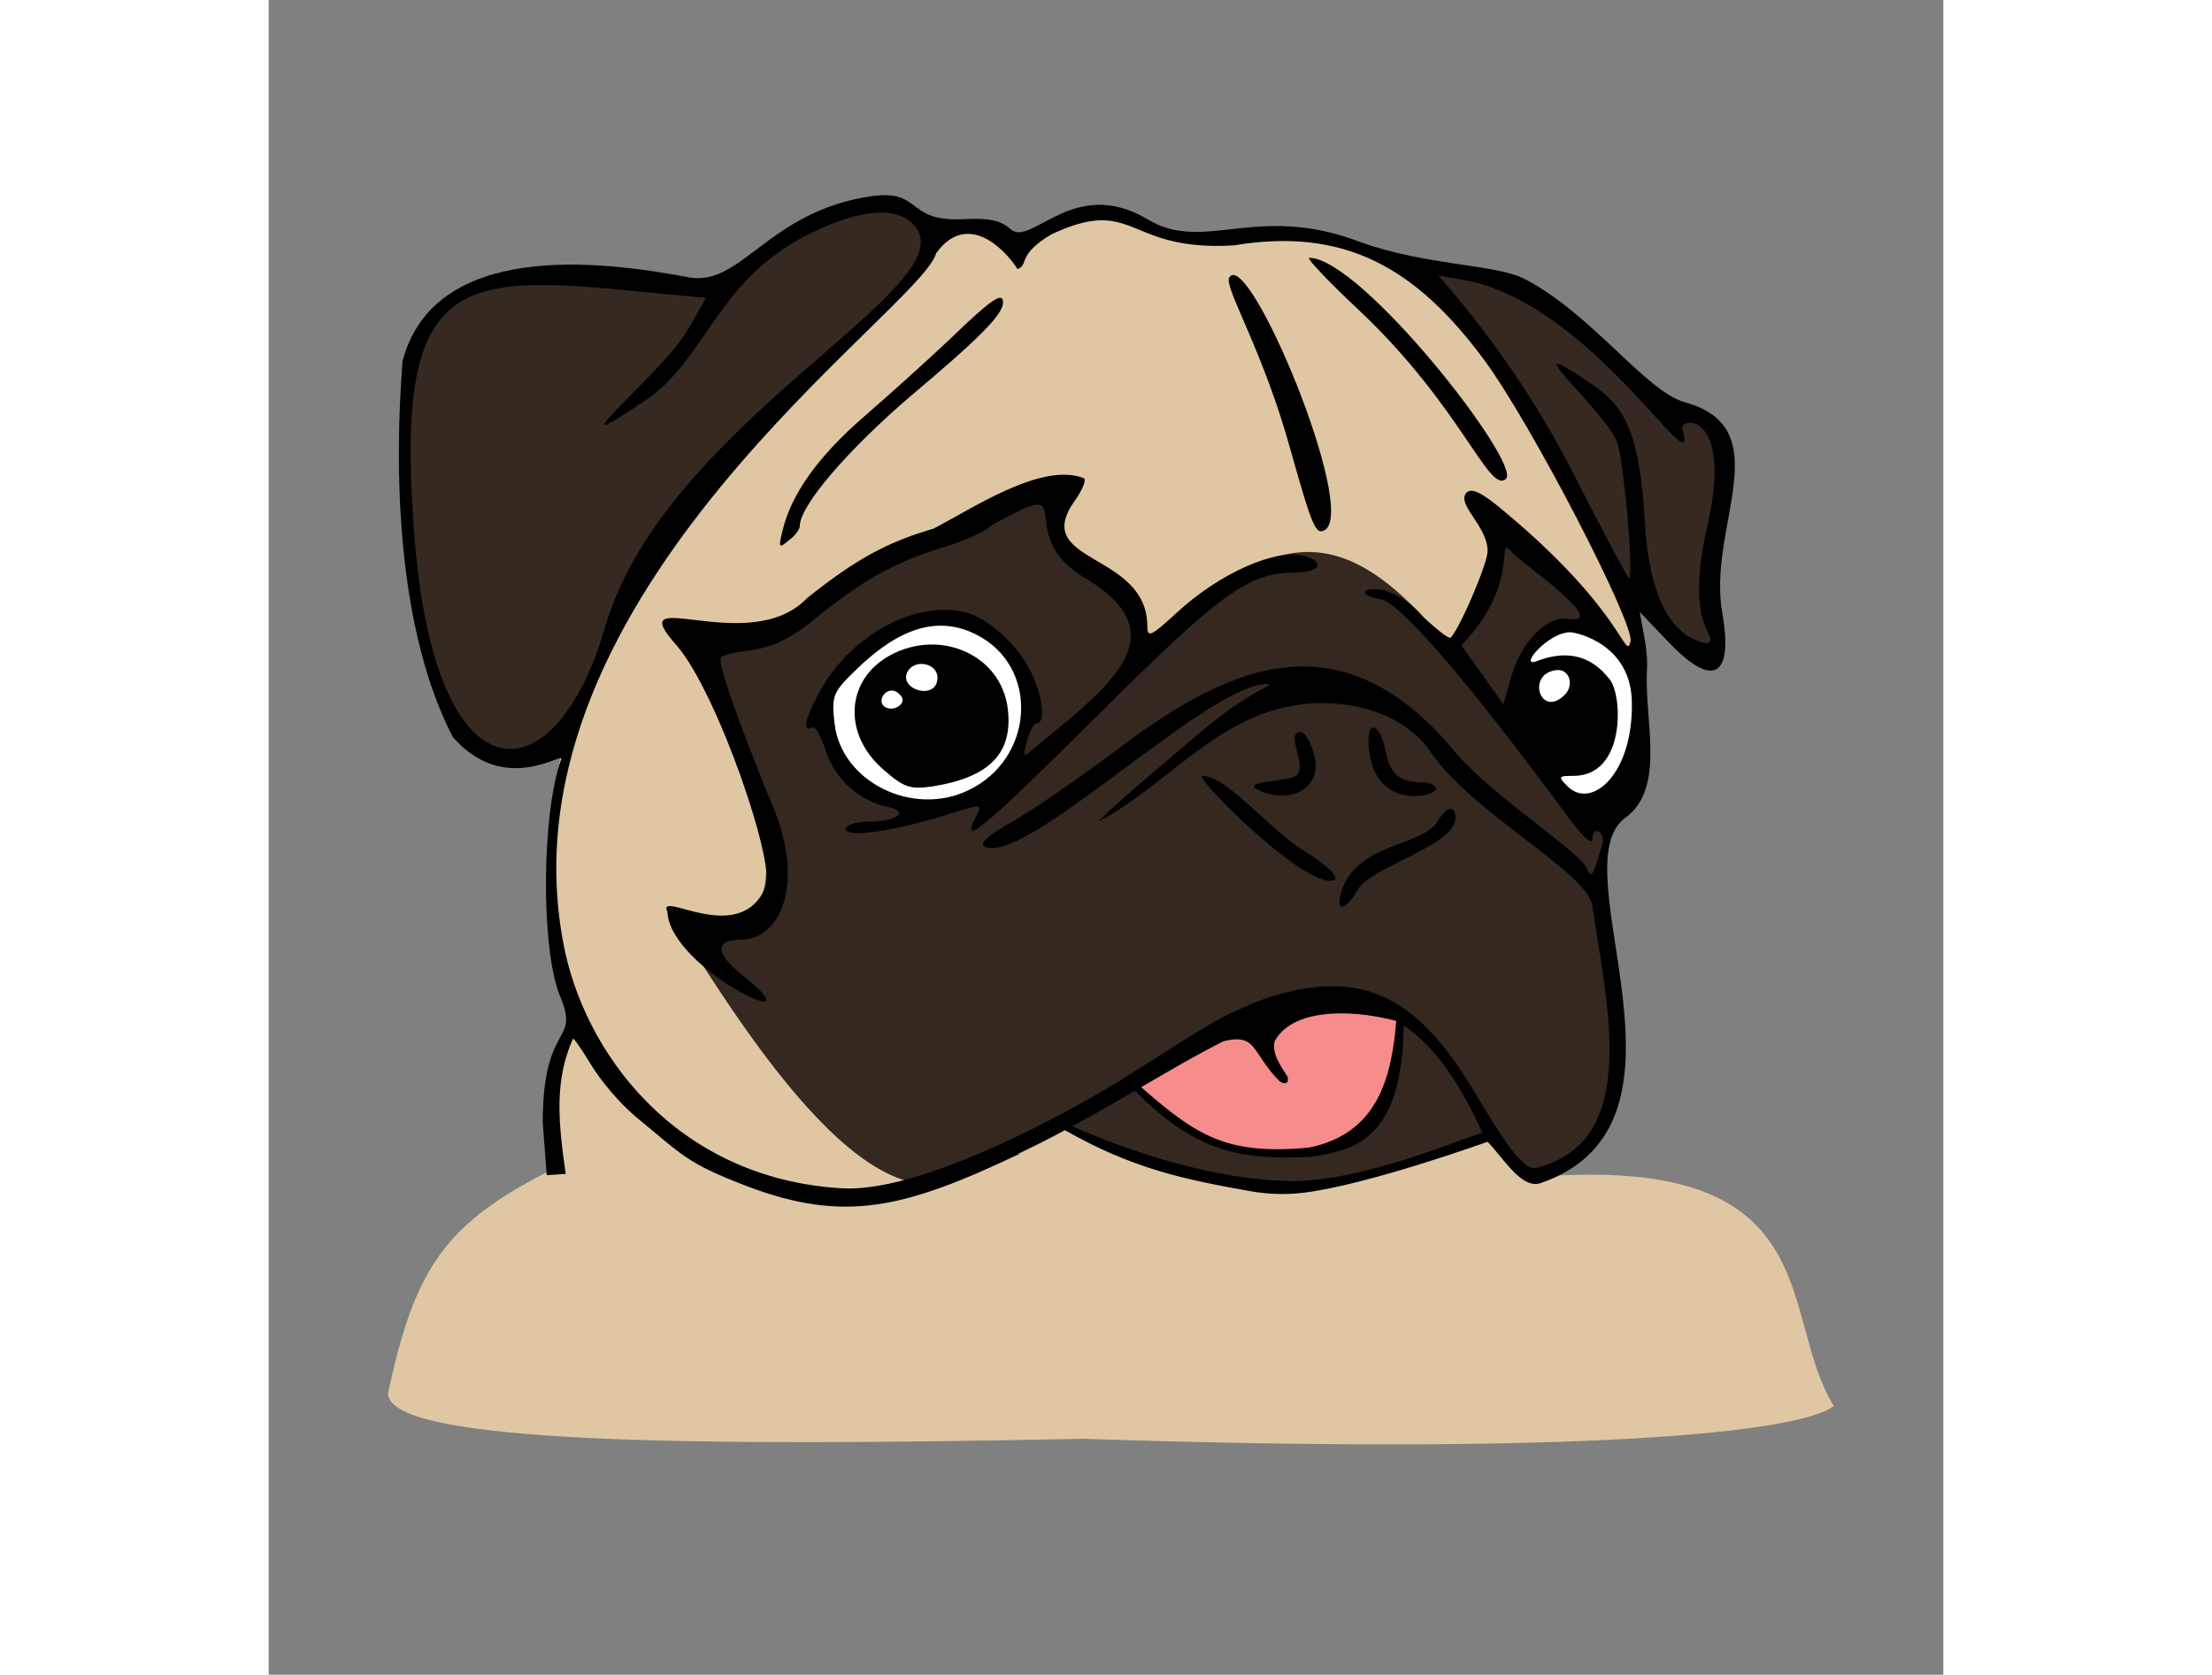 <svg
   fill="none"
   width="255.378pt"
   height="193.339pt"
   viewBox="0 0 255.4 255.4"
   preserveAspectRatio="xMidYMid"
   xmlns="http://www.w3.org/2000/svg">
  <rect x="0" y="0" width="255.4" height="255.4" fill="#808080" stroke="none"/>
  <style>
    @keyframes rotateSVG {
      0% {
        transform: rotate(0deg);
      }
      25% {
        transform: rotate(-4deg);
      }
      50% {
        transform: rotate(0deg);
      }
      75% {
        transform: rotate(4deg);
      }
      100% {
        transform: rotate(0deg);
      }
    }
    
    svg {
      animation: rotateSVG 4s ease-in-out infinite;
      transform-origin: center center;
    }
  </style>
  <path
     style="display:inline;fill:#e0c7a3;fill-opacity:1;stroke-width:0;stroke-dasharray:none"
     d="m 105.3,34.622 c 10.4,5 15.7,-6.9 39.2,2.8 38.4,-6.1 45.4,14.8 62.2,52.6 7.9,31.4 -13.4,47.4 -11,89.3 42.3,-2.5 34.5,21.4 43,35.1 -5.3,4.1 -38.8,7.5 -114.5,5 -59.1,1.2 -105.8,0.8 -106,-6.9 4.1,-19.4 8.9,-26.1 25.3,-34.3 -0.7,-7.2 -0.9,-14.4 3.4,-21.6 -2.7,-12.3 -6,-24.7 -1.9,-43.6 7.8,-31.2 27.9,-61.7 60.2,-78.4 z"
     id="color" />
  <path
     style="display:inline;fill:#342821;fill-opacity:1;stroke-width:0;stroke-dasharray:none"
     d="m 63.6,95.622 c 14.9,4.2 33.5,-13.5 57.3,-21.4 -0.2,2.8 -0.5,5.7 -0.7,8.5 8.6,6.2 9.4,6.6 13.2,15.6 19.8,-17.4 29.8,-20.5 47,0.7 4.6,-6.9 5.2,-12 7.8,-18 6.8,5.2 11.3,7.8 15.1,15.1 -0.2,72.6 9.2,77.2 -11.9,82.6 -8.4,-11.2 -1.2,-3.8 -22.4,0.2 -47.2,7.5 -41.1,-18.3 -60.9,-1.1 -14.7,12.3 -34.6,-18.7 -46.9,-38.6 29.1,9.5 6.7,-31.9 2.4,-43.6 z"
     id="face" />
  <path
     style="display:inline;fill:#f68c8c;fill-opacity:1;stroke-width:0;stroke-dasharray:none"
     d="m 131.9,165.022 c 16.4,-13.7 34.1,-16.2 40,-10.2 1.3,7.2 -1.5,14.9 -5.3,17.9 -12.5,7.1 -27.2,1.3 -34.7,-7.8 z"
     id="tongue" />
  <path
     id="eye"
     style="display:inline;fill:#ffffff;fill-opacity:1;stroke-width:0;stroke-dasharray:none"
     d="m 189.8,107.722 c 5.7,-25.6 23.1,-2.6 19.5,4.8 -4.5,15.2 -15.3,10.3 -19.5,-4.8 z m -106.2,1 c 19.7,-32.1 36.3,-2.6 32.3,-0.2 -5.9,23.9 -30.7,14.4 -32.3,0.2 z" />
  <path
     id="ear"
     style="fill:#352922;fill-opacity:1;stroke-width:0;stroke-dasharray:none;paint-order:fill markers stroke"
     d="m 44.1,113.922 c 14.6,-41.9 59.1,-71.4 57,-78.7 -5.8,-8 -8.1,-2.7 -12.2,-4.1 -40.6,27.2 -18.9,-0.1 -61.4,14.3 -7.8,10 -4.9,20.9 -7,31.1 2.2,19 5.7,45.1 23.6,37.4 z M 174.3,39.722 c 16.4,14.1 21.4,35.9 29.3,43.5 4.4,7.6 4.7,11.1 17.1,17.1 -1.3,-12 0.7,-22.2 1.4,-34.2 -12.2,-5.4 -32.7,-27 -47.8,-26.4 z" />
  <path
     id="paws"
     style="display:inline;opacity:1;fill-rule:evenodd;stroke-width:0;paint-order:fill markers stroke"
     d="m 50.6,179.922 c 16.3,-0.1 34.1,11 31,24.7 0,11 -6.4,13.8 -8.4,14.4 -5.4,0.7 -5.7,0.3 -5,-1.9 0.7,-2.2 1.1,-7.2 0.4,-9.6 -0.3,-1.1 -1.1,-1.1 -1.7,-0.4 -0.7,0.7 -1.3,2.3 -1.5,4.3 -0.4,4 -4.1,8.5 -8.3,8.1 -3.8,-0.9 -4.4,-2.7 -4.2,-6 0.1,-1.2 0.8,-5.2 -0.1,-7.7 -0.4,-1.2 -4.2,-3.2 -4,3.6 -0.8,6.9 -0.6,8.6 -8.5,8.6 -3,-0.2 -3.2,0.3 -5.4,-2.5 -1.5,-2 -1.3,-5.9 -3.8,-7.3 -2.1,-1.1 -3.3,1.4 -2.2,4.7 1.2,3.3 0.2,4 -3.6,3.8 -9.9,-0.6 -5.3,-36.5 25.4,-36.8 z m 143.7,41 c 23.4,-2.4 58.6,-1 60.5,-3.4 3.1,-4.3 -6.9,-4.5 -8.9,-4.2 -7.7,0 -7.7,0 -8.8,-7 -1.1,-6.7 -3.7,-15.2 -10,-21 -2.2,-2.1 -7.3,-7.1 -22.6,-7.4 v 0 c -2.2,0 -4.6,0 -7.2,0.2 -28.1,8.4 -26.9,19 -24.5,33.2 3.4,6.4 -94.9,8.9 -90.2,0.2 2.4,-14.2 3.6,-24.8 -24.5,-33.2 -2.6,-0.2 -5,-0.2 -7.2,-0.2 -15.3,0.3 -20.3,5.3 -22.6,7.4 -6.3,5.8 -9,14.2 -10,21 -1.1,7 -1.1,7 -8.8,7 -1.9,-0.3 -12,-0.1 -8.9,4.2 1.9,2.3 31.4,0.3 60.5,3.4 29.1,3.1 109.7,2.2 133.1,-0.2 z m 10.7,-41.2 c 30.7,0.2 35.3,36.1 25.4,36.8 -3.9,0.2 -4.8,-0.5 -3.6,-3.8 1.2,-3.3 -0.1,-5.8 -2.2,-4.7 -2.5,1.3 -2.2,5.3 -3.8,7.3 -2.3,2.8 -2.4,2.3 -5.4,2.5 -7.9,0 -7.7,-1.8 -8.5,-8.6 0.1,-6.9 -3.6,-4.9 -4,-3.6 -0.9,2.5 -0.1,6.6 -0.1,7.7 0.2,3.3 -0.4,5 -4.2,6 -4.2,0.4 -7.9,-4.1 -8.2,-8.1 -0.2,-2.1 -0.8,-3.6 -1.5,-4.3 -0.7,-0.7 -1.4,-0.7 -1.7,0.4 -0.7,2.5 -0.3,7.4 0.4,9.6 0.7,2.2 0.4,2.5 -5,1.9 -2,-0.6 -8.4,-3.3 -8.4,-14.4 -3.1,-13.7 14.6,-24.8 31,-24.7 z" />
  <path
     id="outline"
     style="display:inline;fill:#000000;fill-opacity:1;stroke-width:0;stroke-dasharray:none"
     d="m 141.7,160.122 c 9.7,-3.8 7.3,-0.4 12.5,4.8 1.6,0.9 1.2,-0.7 1.2,-0.7 v 0 c -1,-1.6 -2.4,-3.4 -2,-5.4 2.5,-4.7 10.7,-5.2 18.7,-3.1 -9.2,-6.4 -26.6,0.7 -30.5,4.4 z m -10.6,5.2 c 9.4,9.7 15.7,11.7 27.7,11.1 7,-1 14.1,-2.7 14.3,-20.2 1,-0.6 -1.1,-0.9 -1.1,-0.9 -0.7,9.1 -2.9,17.6 -13.4,19.7 -13.2,1.2 -17.5,-2.1 -27.1,-10.6 -1,-0.2 -1.3,0.2 -0.5,0.8 z m 47.2,-40.1 c -2.3,3.9 -12.5,3.3 -14.7,10.8 -1,3.1 0.7,2.9 2.4,-0.2 1.8,-3.6 15,-6.8 15,-11.1 0,-2 -1.3,-1.8 -2.7,0.5 z m -16.4,9.1 c 1.9,0 0.3,-1.9 -4.2,-4.7 -4.9,-3 -11.6,-11.3 -15.3,-11.3 -1.4,0 14.4,16 19.5,16 z m -5.2,-22.4 c -0.9,1 1.5,5 0.1,6.3 -1.2,1.1 -9.6,0.8 -5.3,2.5 4.9,1.9 9.1,-0.9 8,-5.3 -0.7,-3 -2,-4.5 -2.8,-3.5 z m 11.1,2.3 c 0.9,9.4 10.2,7.3 10.2,6.1 0,-0.6 -0.9,-1 -1.9,-1 -3.6,0 -5,-1.2 -5.7,-4.5 -0.9,-4.8 -3.1,-5.3 -2.6,-0.6 z m -73,-14.3 c -6.8,3.7 -7.3,12 -1.1,17.4 3.2,2.8 4.1,3.1 7.6,2.6 8.7,-1.4 12.3,-5.1 11.4,-12 -1.1,-8.1 -10.3,-12.1 -17.9,-8 z m 7.2,3.4 c 0,3.7 -6.2,1.8 -4.5,-1 1.2,-1.9 4.5,-1.1 4.5,1 z m -5.5,2.9 c 0.8,1.1 -1.2,2.4 -2.5,1.6 -1.6,-1 0.7,-4 2.5,-1.6 z m 4.9,-25.6 c -7.2,2.1 -11.9,4.7 -19.3,10.6 -8.9,9.3 -28.8,-2.7 -19.8,7.3 6.2,7.3 15,33.1 13.5,36.7 -3.9,9.4 -16.6,0.3 -15,3.8 0.4,8.9 23.6,19.5 11.7,9.9 -4.3,-3.3 -4.6,-5.6 -0.7,-5.6 6.3,0 9.8,-8.3 5.4,-19.6 -0.2,-0.4 -9.3,-22.5 -8.2,-23.5 3.3,-1.8 6.8,0.5 14.5,-6 14.8,-12.1 20,-9.2 27.1,-14.3 14,-7.8 2.2,1.6 14.2,8.4 14.6,8.9 2.4,17.1 -9.3,26.8 -0.8,0.6 0.7,-4.8 1.6,-4.8 1.3,0 1.1,-3.3 -0.5,-7.1 -1.8,-4.3 -6.5,-8.8 -10.2,-9.8 -7.1,-1.9 -16.5,2.8 -21.5,10.6 -2.8,4.5 -3.8,8 -2,6.9 0.4,-0.3 1.3,1.2 2,3.4 1.3,4.3 5.1,7.8 9.4,8.7 3.6,0.7 1.6,2.3 -3,2.3 -1.8,0 -3.3,0.5 -3.3,1.1 0,1.4 7.1,0.4 15.2,-2.1 5.7,-1.8 5.7,-1.8 4.7,0.2 -2.7,5.1 1.3,1.7 18.3,-15.2 18.9,-18.8 23.1,-21.9 30.1,-22 3.9,0 5,-1.5 1.8,-2.5 -4.3,-1.3 -13,2.5 -19.7,8.7 -3.8,3.5 -4.4,3.8 -4.4,2 0,-11.4 -17.9,-9.5 -11.1,-19.1 1.1,-1.5 1.9,-3.3 1.4,-3.5 -6.4,-2.5 -16.9,4.6 -22.9,7.7 z m 6.6,16.2 c 9.6,4.9 8.8,18.9 -1.3,23.7 -8.5,4.1 -19.4,-1.3 -20.4,-10.2 -0.5,-4.2 -0.2,-4.8 3.1,-8 6.8,-6.7 12.8,-8.5 18.6,-5.5 z m -4,-45.2 c -3.6,3.4 -9.6,8.8 -13.3,12 -6.8,5.9 -11,11.7 -12.3,17.2 -0.7,2.7 -0.6,2.9 0.9,1.6 1,-0.7 1.7,-1.7 1.7,-2.2 0,-3.1 7.3,-11.6 17,-19.9 10.6,-8.9 14,-12.4 14,-14.2 0,-1.7 -1.8,-0.5 -8,5.5 z m 42.5,-9.3 c -0.9,1.4 5.2,11.1 9.4,26.5 3.3,11.7 3.8,12.8 5.2,12 5,-3.2 -11.7,-43.2 -14.6,-38.5 z m 19.8,5 c 15.6,14.7 19.8,28.1 22.4,25.7 2.4,-2.4 -22.1,-33.7 -30,-33.7 -0.5,0 2.9,3.6 7.6,8 z M 44.9,143.622 C 35,90.522 99.4,47.322 101.8,38.622 c 4.6,-6.4 10.3,-0.9 12.4,2.4 1.8,-0.6 -0.2,-2.1 5.2,-5.3 12.9,-6 11.2,2.7 27.8,1.7 16.8,-2.8 27.7,3.3 38.2,17.5 7.1,9.6 22.9,40.1 22.3,42.9 -0.8,3.2 -0.9,-4.5 -19.1,-19.7 -3.4,-2.9 -5.1,-3.8 -5.9,-3 -1.7,1.7 3.2,5.1 3.2,8.9 0,1.9 -4.1,11.5 -5.6,13.2 -0.3,0.3 -2.1,-1.2 -4.2,-3.1 -5.7,-6.7 -12.4,-3.8 -6.8,-2.8 2.8,0 13.1,11.9 28.9,33.3 2.2,3 3.7,4.4 3.7,3.3 0,-2.2 2,-1.1 1.5,0.9 -1.7,5.3 -1.5,5.2 -2.6,3.2 -1.9,-2.8 -15.9,-12 -20.4,-18 -16.8,-19.6 -33.2,-13.1 -50.6,0 -5.7,4.3 -12.8,9.2 -15.7,10.9 -5.3,2.9 -6.5,4.4 -3.7,4.4 7.7,0 33.7,-25.3 41.9,-25 1.5,0.3 -1.8,0 -11.9,8.8 -4.9,4.2 -11.1,9.3 -13.9,12.2 11.5,-6.1 18.9,-17.5 33.3,-18.1 12.2,-0.2 16.7,6.4 17.3,7.3 6.3,9.5 24.5,18.7 24.8,23.8 2.3,15.5 7.3,35.8 -8.6,39.8 -2.2,0.5 -5.6,-5.4 -8.7,-10.4 -8.5,-14.6 -16.9,-21.2 -33.8,-15 -5.9,2.5 -5.9,2.5 -19.4,11.1 -4.9,3.2 -30.5,18.2 -44,17.4 -25.4,-1.5 -39.5,-20.9 -42.5,-37.6 z m 69.5,32.3 c 31.5,-14.9 53.9,-40.6 70.7,-3.2 -5.5,1.9 -18.7,7.3 -28.6,7.4 -11.9,0 -25.4,-4.5 -34.7,-8.7 -2.4,-1.9 -1.1,0.6 -0.6,0.8 10.6,6.1 18.8,7.7 28.3,9.4 2.7,0.5 5.4,0.6 8.1,0.3 9.7,-1.1 28.3,-7.8 28.3,-7.8 2.5,2.6 5.2,7.3 8.1,6.3 26.4,-9.1 2.6,-48.2 12.9,-55.7 6.2,-4.5 2.9,-14.8 3.3,-22.4 0.2,-3 -0.6,-6 -1.1,-9 l 4.3,4.5 c 6.8,7.2 10,5.6 8.3,-4.3 -2.4,-13.1 8.9,-28.2 -5.8,-32.2 -5.9,-1.7 -14.1,-13.4 -24.2,-18.7 -4.5,-2.4 -14.8,-2 -25.2,-5.7 -15.9,-6.1 -23.8,1.8 -32.5,-3.5 -11.3,-6.7 -17.7,4.4 -20.9,1.5 -1.4,-1.3 -3.3,-1.7 -7,-1.5 -9.1,0.5 -6.3,-4.6 -14.2,-3.5 -15.7,2.3 -19.7,13.7 -27.7,12.4 -14,-2.7 -39,-5.5 -43.8,12.8 0,1.7 -3.6,35.6 7.7,57.3 8,9.1 17,2 16.5,3.4 -3,8.3 -3.1,28.9 -0.2,36 3.2,7.6 -2.6,3.7 -2.6,19.4 l 0.6,8 2.9,-0.2 c -1.1,-7.7 -1.8,-14.1 1.1,-20.6 0.1,-0.2 1.4,1.7 2.6,3.7 1.7,2.8 4.5,6.1 7,8.2 7.2,5.9 7.6,7 17,10.6 14.8,5.6 23.9,3.4 41.4,-4.9 z M 98.4,34.322 c 8.6,9.2 -37.7,29.8 -47,61 -7.8,27.4 -27,27.7 -29.4,-17 -2.7,-40.7 10,-36 44.7,-32.9 l -2.5,4.4 c -3.6,6.8 -22.7,22 -6.7,11.2 9.3,-6.2 11,-19 25.9,-25.8 4.8,-2.3 11.7,-4.5 15,-0.9 z m 80,7.7 4,0.7 c 19.5,3.5 36,32.6 33.2,22.7 -0.4,-1.9 7.8,-2.7 3.8,14.9 -3.7,16.1 2.2,16.7 0,17.8 -7.9,-1.3 -9.2,-13.1 -9.5,-18.3 -0.8,-12.8 -2.5,-17.4 -7.9,-21.1 -13.9,-9.5 2.5,4.5 3.7,8.9 1.1,3.6 2.6,21.4 1.7,20.5 -0.3,-0.3 -3.6,-6.5 -7.3,-13.7 -5.8,-11.8 -13.1,-22.6 -21.7,-32.4 z m 11.3,42.3 c 1.6,1.7 15.7,11.4 8,10 -3.2,0 -6.7,3.8 -8.2,8.9 l -1.2,4.2 c -2.1,-3 -4.3,-6 -6.4,-9 9.5,-9.9 4.9,-17.4 7.8,-14.1 z m 6.5,17.9 c 2.2,-0.4 3,2.3 1.4,3.8 -3.6,3.5 -5.8,-3.1 -1.4,-3.8 z m 1.9,17.7 c -1.5,-1.5 -1.4,-1.6 0.9,-1.6 7.9,0 7.5,-12 5.6,-14.6 -3.1,-4.1 -7,-4.5 -11.2,-2.9 -2.9,1.1 1.7,-4.4 5.1,-4.4 0.8,0 9.3,1.7 9.4,10.7 0.2,11 -6.2,16.4 -9.8,12.8 z" />
</svg>
